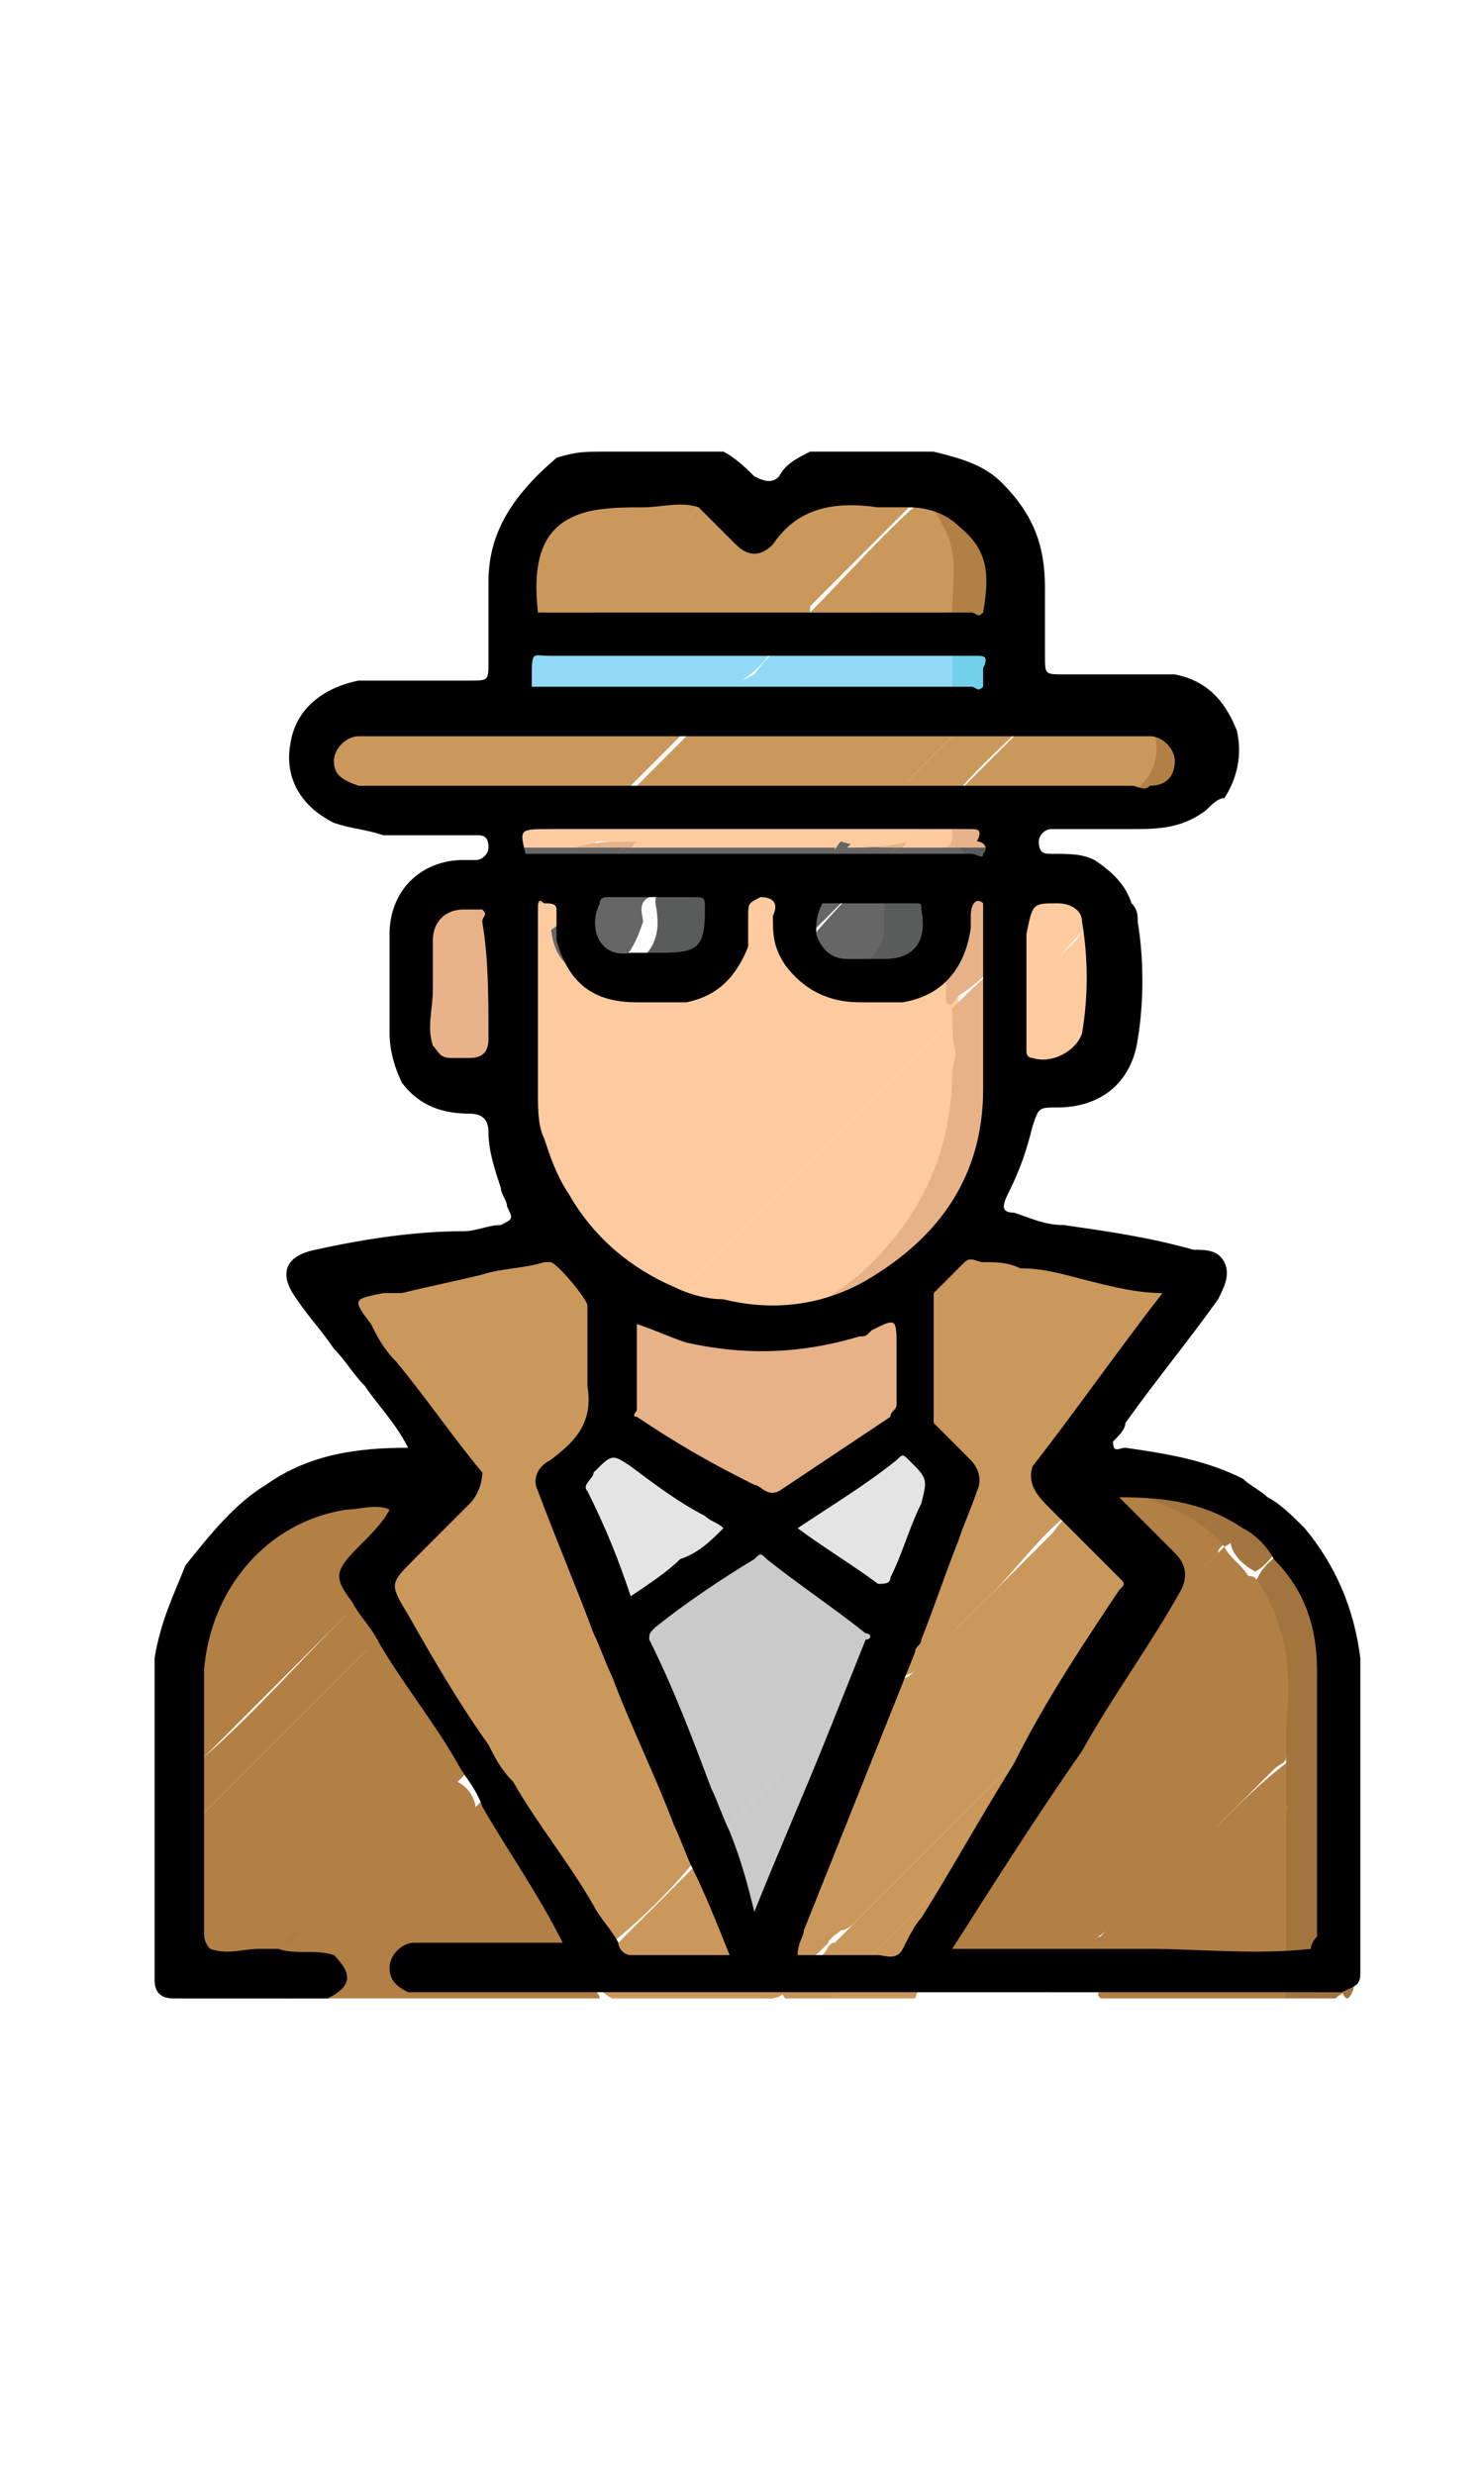 <?xml version="1.0" encoding="utf-8"?>
<!-- Generator: Adobe Illustrator 24.0.2, SVG Export Plug-In . SVG Version: 6.00 Build 0)  -->
<svg version="1.1" id="Capa_1" xmlns="http://www.w3.org/2000/svg" xmlns:xlink="http://www.w3.org/1999/xlink" x="0px" y="0px"
	 viewBox="0 0 24 40" style="enable-background:new 0 0 24 40;" xml:space="preserve">
<style type="text/css">
	.st0{fill:#CB985C;}
	.st1{fill:#C59459;}
	.st2{fill:#B38045;}
	.st3{fill:#C18E52;}
	.st4{fill:#B28045;}
	.st5{fill:#FDCB9F;}
	.st6{fill:#E8B289;}
	.st7{fill:#E8B28A;}
	.st8{fill:#E7B289;}
	.st9{fill:#666666;}
	.st10{fill:#696867;}
	.st11{fill:#A3753F;}
	.st12{fill:#A2753F;}
	.st13{fill:#B27F45;}
	.st14{fill:#AD7B43;}
	.st15{fill:#9F733F;}
	.st16{fill:#90DAF5;}
	.st17{fill:#5A5B5B;}
	.st18{fill:#F5C59C;}
	.st19{fill:#FCCA9F;}
	.st20{fill:#5F5F5F;}
	.st21{fill:#91D8F2;}
	.st22{fill:#E4E4E4;}
	.st23{fill:#CACACA;}
	.st24{fill:#91DAF5;}
	.st25{fill:#72D0EB;}
</style>
<title>Privacy Active</title>
<desc>Created with Sketch.</desc>
<title>Privacy</title>
<desc>Created with Sketch.</desc>
<g>
	<g>
		<path class="st0" d="M13.1,7.5c0.2,0,0.5,0,0.7,0c0.1,0.1,0.2,0,0.2,0c0.4,0,0.7,0.2,0.9,0.5c0,0.1-0.1,0.1-0.2,0.2
			c-0.5,0.5-1,1-1.6,1.6C13.1,9.9,13.1,10,13,10c-1.1,0-2.2,0-3.3,0C9.6,10,9.6,10,9.6,9.9c0,0,0-0.1,0.1-0.1
			c0.5-0.5,1.1-1.1,1.6-1.6c0.2-0.1,0.3-0.3,0.4-0.4c0,0,0.1,0,0.1,0c0.4,0.4,0.4,0.4,0.9,0C12.8,7.7,12.9,7.5,13.1,7.5z"/>
		<path class="st0" d="M8.1,10c0-0.4-0.1-0.8,0.1-1.2c0.2-0.6,0.5-1,1.1-1.2c0.1,0,0.1,0,0.2-0.1c0.6,0,1.2,0,1.7,0
			c0,0.1,0,0.1-0.1,0.2c-0.2,0.1-0.3,0.3-0.5,0.5C10,8.7,9.5,9.2,8.9,9.8C8.8,9.9,8.8,10,8.6,10C8.5,10,8.3,10,8.1,10
			C8.1,10,8.1,10,8.1,10z"/>
		<path class="st1" d="M10.5,8.1c0.2-0.2,0.4-0.4,0.6-0.6c0.1,0,0.2,0,0.2,0c0.1,0.1,0.3,0.1,0.3,0.3c-0.1,0.2-0.2,0.3-0.4,0.4
			c-0.2,0-0.3,0-0.5,0C10.7,8.2,10.6,8.2,10.5,8.1z"/>
		<path class="st2" d="M14.9,8.1c-0.2-0.3-0.5-0.5-0.9-0.5c0,0,0,0,0,0c0,0,0,0,0,0c0.3,0,0.6,0,1,0c0.1,0.1,0.3,0,0.4,0.1
			C15.3,7.8,15.1,7.9,14.9,8.1C15,8.1,15,8.1,14.9,8.1z"/>
		<path class="st3" d="M14.1,7.5C14.1,7.5,14.1,7.5,14.1,7.5c-0.1,0-0.2,0.1-0.2,0C13.9,7.5,14,7.5,14.1,7.5z"/>
		<path class="st0" d="M5.7,24c0.4-0.1,0.8,0,1.2,0c0.1,0,0.2,0,0.2,0c0-0.1,0-0.1-0.1-0.2c-0.4-0.5-0.7-1-1.1-1.5c0,0,0,0,0-0.1
			c0.2-0.3,0.5-0.6,0.8-0.8C7.2,21,7.6,20.6,8,20.2c0,0,0.1-0.1,0.1-0.2c0.1-0.1,0.2-0.1,0.3-0.1c0.2,0,0.4-0.1,0.6-0.1
			c0,0,0.1,0,0.1,0c0.3,0.3,0.5,0.5,0.8,0.8c0,0,0,0.1,0.1,0.1c0,0.3,0,0.7,0,1.1c0,0,0,0.1,0,0.1c0,0.1-0.1,0.1-0.2,0.2
			c-1.2,1.2-2.4,2.4-3.6,3.6c-0.1,0.1-0.1,0.2-0.3,0.2c-0.1-0.2-0.1-0.4,0.1-0.5c0.3-0.3,0.7-0.7,1-1c0.1-0.1,0.2-0.2,0.3-0.3
			c0,0,0,0,0,0c0,0,0,0,0,0c-0.3,0.1-0.7,0-1,0C6,24.1,5.8,24.2,5.7,24z"/>
		<path class="st4" d="M5.7,24c0.5,0,0.9,0,1.4,0c0,0.1-0.1,0.2-0.1,0.3c-0.4,0.4-0.8,0.8-1.1,1.1c-0.1,0.1-0.2,0.3-0.1,0.4
			c0,0,0,0,0,0.1c0,0.1-0.1,0.2-0.2,0.2c-0.9,0.9-1.7,1.7-2.6,2.6c-0.2,0.2-0.3,0.3-0.2,0.6c0,0.2,0,0.4,0,0.6c0,0.6,0,1.2,0,1.7
			c0,0.1,0,0.2-0.1,0.3c-0.1-0.2,0-0.3,0-0.5c0-0.5,0-1,0-1.6c-0.1-0.3-0.1-0.6,0-0.9c0-0.1,0-0.2,0-0.3c0-0.7,0-1.3,0.1-2
			C2.8,25.4,4.2,24.1,5.7,24z"/>
		<path class="st5" d="M8.4,19c-0.1-0.5-0.3-0.9-0.3-1.4c0-0.1-0.1-0.1-0.2-0.1c-0.2,0-0.4,0-0.6,0c-0.1,0-0.2,0-0.3,0
			c0.2-0.1,0.4-0.1,0.6-0.1c0.4,0,0.4,0,0.4-0.4c0-0.3,0-0.7,0-1c0,0,0-0.1,0-0.1c0.3-0.4,0.6-0.7,0.9-1c0,0,0.1-0.1,0.2,0
			c0.1,0.8,0.5,0.9,1.2,0.9c0.2,0,0.4,0,0.6,0c0.4-0.1,0.6-0.3,0.6-0.7c0-0.2,0-0.3,0.1-0.5c0-0.1,0.1-0.1,0.2-0.1
			c0.3,0,0.6,0,0.9,0c0.1,0,0.1,0,0.2,0.1c0,0.1,0,0.1-0.1,0.2c-0.1,0.1-0.1,0.1-0.2,0.2c-1.3,1.3-2.5,2.5-3.8,3.8
			C8.7,18.8,8.5,18.9,8.4,19C8.4,19,8.4,19,8.4,19z"/>
		<path class="st0" d="M6.6,12.9c-0.3,0-0.6,0-0.9,0c-0.5,0-0.9-0.3-0.9-0.7c-0.1-0.5,0.2-0.9,0.8-1c0.6,0,1.1,0,1.7,0
			c0.1,0,0.1,0,0.1,0.1c0,0.1-0.1,0.1-0.2,0.2c-0.4,0.4-0.8,0.8-1.3,1.3c0.3,0,0.6,0,0.9,0c0.3,0,0.7,0,1,0c0.1,0,0.2,0,0.3,0.1
			c0,0,0,0,0,0C7.6,12.9,7.1,12.9,6.6,12.9z"/>
		<path class="st6" d="M6.5,16.5c0-0.5,0-1.1,0-1.6c0.1-0.5,0.4-0.8,0.9-0.8c0.1,0,0.3,0,0.4,0c0.2,0.3,0.5,0.3,0.9,0.3
			c0.2,0,0.4,0,0.5,0.1c0,0,0,0.1,0,0.1c-0.2,0.1-0.4,0-0.6,0.1c-0.2,0-0.4,0-0.3,0.2c0,0,0,0,0,0.1c-0.4,0.5-0.9,0.9-1.4,1.4
			C6.7,16.4,6.6,16.5,6.5,16.5z"/>
		<path class="st0" d="M6,22.3c-0.1-0.2-0.3-0.3-0.4-0.5c0-0.1,0.1-0.1,0.1-0.2c0.4-0.4,0.7-0.7,1.1-1.1c0.1-0.1,0.2-0.1,0.2-0.2
			c0,0,0.1,0,0.1-0.1C7.4,20.1,7.7,20,8,20.1c0.1,0,0,0.1,0,0.1c-0.2,0.2-0.4,0.4-0.6,0.6C6.9,21.3,6.4,21.8,6,22.3z"/>
		<path class="st0" d="M7,20.3c-0.5,0.5-0.9,1-1.5,1.5c0,0,0,0,0,0c-0.1-0.2-0.3-0.4-0.4-0.6C5,20.9,5,20.7,5.3,20.6
			C5.9,20.5,6.5,20.4,7,20.3z"/>
		<path class="st5" d="M8.1,13.7c0-0.1,0-0.3,0-0.4c0.1-0.2,0.2-0.4,0.5-0.4c0.5,0,1,0,1.5,0c0.1,0,0.1,0.1,0,0.2
			c-0.3,0.3-0.5,0.6-0.8,0.8c-0.3,0-0.6,0-0.9,0C8.2,13.8,8.2,13.7,8.1,13.7z"/>
		<path class="st7" d="M6.7,17.2C6.7,17.2,6.7,17.2,6.7,17.2c0-0.1,0-0.2,0.1-0.2c0.4-0.4,0.7-0.7,1.1-1.1c0,0,0.1-0.1,0.2-0.1
			c0,0.4,0,0.9,0,1.3c0,0.2,0,0.2-0.2,0.2c-0.3,0-0.5,0-0.8,0C6.9,17.4,6.9,17.3,6.7,17.2z"/>
		<path class="st8" d="M8.1,13.7c0.4,0,0.8,0,1.2,0c0.3-0.1,0.6-0.1,0.9-0.1c1.1,0,2.3,0,3.4,0c0.3,0,0.6,0,0.9,0c0.2,0,0.3,0,0.5,0
			c0.2,0,0.3-0.1,0.2-0.3c0-0.1,0-0.3,0-0.4c0,0,0-0.1,0-0.1c0.2-0.1,0.4-0.1,0.6,0c0.2,0.1,0.4,0.3,0.5,0.5c0,0.2,0.1,0.3-0.1,0.5
			c-0.3,0.1-0.6,0-0.9,0c-0.3,0-0.7,0-1,0c-0.3,0-0.6,0-0.9,0c-1.1,0-2.3,0-3.4,0c-0.3,0-0.6,0-0.9,0c-0.3,0-0.6,0-0.8,0
			C8.3,13.8,8.2,13.8,8.1,13.7C8.1,13.7,8.1,13.7,8.1,13.7z"/>
		<path class="st9" d="M8.1,13.7c0.4,0,0.7,0,1.1,0c-0.1,0.3-0.4,0.5-0.7,0.7c-0.1,0-0.2,0-0.3,0c-0.3,0-0.4-0.1-0.5-0.4
			C7.8,13.9,7.9,13.7,8.1,13.7z"/>
		<path class="st10" d="M8.5,12.9c-0.1,0.1-0.2,0.3-0.4,0.4c0-0.1,0-0.3,0-0.4c0,0,0,0,0,0C8.2,12.8,8.4,12.8,8.5,12.9z"/>
		<path class="st6" d="M16.4,17.4c-0.1,0.9-0.3,1.7-0.8,2.4c0,0,0,0.1,0,0.1c-0.1,0.3-0.3,0.4-0.5,0.6c-0.2,0.2-0.3,0.4-0.3,0.7
			c0,0,0,0.1,0,0.1c0,0,0,0.1-0.1,0.1c-0.8,0.9-1.7,1.7-2.5,2.5c-0.2,0.2-0.4,0.4-0.6,0.5c0,0,0,0-0.1,0c-0.4-0.2-0.8-0.5-1.2-0.8
			c-0.2-0.1-0.4-0.3-0.7-0.4c0-0.1,0-0.2,0-0.3c0,0,0,0,0-0.1c0.1-0.2,0.3-0.3,0.4-0.5c0.3-0.3,0.7-0.7,1-1c0.1,0,0.1,0,0.2,0
			c0.7,0.1,1.3-0.1,1.9-0.4c1.4-0.8,2.1-2.1,2.1-3.7c0,0,0,0,0-0.1c0.3-0.4,0.7-0.7,1-1c0,0,0,0,0.1,0c0,0,0,0,0,0.1
			c0,0.3,0,0.6,0,1C16.5,17.3,16.4,17.4,16.4,17.4z"/>
		<path class="st5" d="M17.9,14.6C18,14.6,18,14.6,17.9,14.6c0.1,0.7,0.1,1.4,0.1,2.1c0,0.4-0.4,0.7-0.8,0.7c-0.3,0-0.6,0-0.8,0
			c0-0.4,0-0.8,0-1.2c0,0,0,0,0,0c0.3-0.4,0.7-0.7,1-1C17.6,14.9,17.8,14.8,17.9,14.6z"/>
		<path class="st0" d="M16.1,20C16.1,20,16.1,20,16.1,20c-0.4,0.4-0.7,0.8-1.1,1.1c-0.1,0.1-0.1,0.2-0.2,0.2c0,0,0,0,0,0
			c-0.1-0.4,0-0.7,0.4-0.9c0.2-0.1,0.3-0.3,0.4-0.5C15.7,19.9,15.9,20,16.1,20z"/>
		<path class="st0" d="M16.8,20.1C16.8,20.1,16.8,20.1,16.8,20.1c0.8,0.1,1.5,0.3,2.2,0.4c0.2,0,0.4,0,0.5,0.3c0,0.1,0,0.1,0,0.2
			c-1.4,1.4-2.7,2.7-4.1,4.1c-0.1,0.1-0.1,0.2-0.3,0.2c0-0.2,0.1-0.3,0.1-0.5c0.1-0.2,0.1-0.4,0.2-0.5c0.1-0.2,0-0.4-0.1-0.6
			c-0.2-0.2-0.4-0.3-0.5-0.6c0,0,0,0,0-0.1c0-0.3,0-0.5,0-0.8c0,0,0-0.1,0-0.1c0,0,0-0.1,0-0.1C15.4,21.5,16.1,20.8,16.8,20.1z"/>
		<path class="st4" d="M17.9,24c0.2,0,0.4,0,0.6,0c0,0,0,0,0,0.1c-0.1,0.1-0.2,0-0.3,0c0.6,0.1,1,0.4,1.5,0.7c0,0,0.1,0.1,0.1,0.1
			c0,0.1-0.1,0.1-0.1,0.2c-0.3,0.3-0.6,0.6-0.9,0.9c-0.1,0.1-0.1,0.1-0.2,0.1c-0.1-0.2,0.1-0.3,0.1-0.4c0-0.2-0.1-0.2-0.2-0.3
			c-0.3-0.4-0.7-0.7-1.1-1.1c0,0-0.1-0.1-0.1-0.1c0-0.1-0.1-0.1-0.1-0.2c0-0.1,0.1,0,0.2-0.1C17.6,24,17.7,24.1,17.9,24z"/>
		<path class="st0" d="M17.9,24c-0.1,0.1-0.3,0-0.4,0c-0.1,0-0.1,0-0.2,0c0,0.1,0.1,0.1,0.1,0.2c0,0,0,0.1,0.1,0.1
			c-0.6,0.4-1,1-1.5,1.5c-0.4,0.4-0.8,0.8-1.2,1.2c-0.1,0.1-0.3,0.1-0.4,0c0-0.1,0-0.2,0.1-0.3c0.1,0,0.2-0.1,0.2-0.2
			c0.8-0.8,1.5-1.5,2.3-2.3c0.1-0.1,0.2-0.3,0.4-0.4c0,0,0,0.1,0.1,0.1C17.5,24,17.7,24,17.9,24z"/>
		<path class="st11" d="M19.8,25c-0.4-0.5-1-0.7-1.6-0.9c0.1-0.1,0.1,0,0.2,0c0.1,0,0.1,0,0.2,0c0.1,0,0.2,0,0.3,0
			c0.5,0,0.9,0.2,1.4,0.5c0,0,0,0,0,0C20.2,24.7,20,24.9,19.8,25C19.8,25,19.8,25,19.8,25z"/>
		<path class="st4" d="M18.1,11.2c0.3,0,0.5,0,0.8,0c0.5,0.1,0.7,0.3,0.8,0.8c0,0.1,0,0.2-0.1,0.3c0,0-0.1-0.1-0.1,0
			c-0.2,0.2-0.3,0.3-0.5,0.5c-0.1,0.1,0,0.1,0,0.1c-0.1,0.1-0.2,0-0.3,0.1c-0.2,0.1-0.4,0.1-0.7,0c-0.1-0.1,0-0.2,0.1-0.2
			c0.2-0.2,0.4-0.4,0.4-0.7c0-0.3-0.1-0.5-0.4-0.6C18.2,11.3,18.1,11.3,18.1,11.2z"/>
		<path class="st12" d="M21.2,32.3c-0.1,0-0.3,0-0.4,0c-0.1-0.1-0.1-0.2-0.1-0.2c0-0.9,0-1.8,0-2.7c0,0,0-0.1,0-0.1
			c0.2-0.3,0.5-0.5,0.8-0.8c0.1-0.1,0.2-0.3,0.2-0.4c0-0.2,0-0.4,0-0.6c0-0.1,0-0.3,0.1-0.4c0.1,0.1,0,0.2,0,0.4
			c0.1,0.3,0.1,0.6,0,0.9c0,1.1,0,2.3,0,3.4c0.1,0.1,0.1,0.1,0.1,0.2c0,0.1,0,0.2-0.1,0.3c-0.1,0-0.1-0.2-0.1-0.2
			C21.5,32,21.4,32.2,21.2,32.3z"/>
		<path class="st12" d="M21.8,27c0,0.2,0,0.3,0,0.5c-0.2,0.3-0.5,0.6-0.8,0.9c0,0-0.1,0.1-0.2,0c-0.1-0.2,0-0.5,0-0.7
			c0-0.7-0.2-1.4-0.5-2c0,0,0,0,0-0.1c0.1-0.3,0.3-0.4,0.5-0.6c0,0,0,0,0,0c0.5,0.5,0.8,1,0.9,1.7C21.8,26.7,21.8,26.8,21.8,27z"/>
		<path class="st13" d="M20.3,25.5c0.5,0.7,0.6,1.5,0.5,2.4c0,0.2,0,0.3,0,0.5c0,0,0,0,0,0c0,0,0,0,0,0c0,0.1-0.1,0.1-0.2,0.2
			c-0.8,0.8-1.6,1.6-2.4,2.4c-0.1,0.1-0.2,0.2-0.3,0.2c-0.1,0.1-0.2,0.1-0.2,0.2c0,0,0,0.1-0.1,0.1c-0.2,0.2-0.5,0.5-0.7,0.7
			c-0.7,0-1.5,0-2.2,0c-0.1-0.1,0-0.2,0.1-0.3c0.6-1,1.2-2,1.9-3c0.1-0.2,0.2-0.4,0.4-0.5c0.1,0,0.2-0.1,0.2-0.2
			c0.9-0.9,1.8-1.8,2.7-2.7C20.1,25.6,20.1,25.4,20.3,25.5z"/>
		<path class="st0" d="M14.4,27.1c0.2,0.1,0.3,0,0.4-0.1c0.2-0.3,0.5-0.5,0.7-0.7c0.3-0.3,0.5-0.5,0.8-0.8c0.2-0.2,0.5-0.5,0.7-0.7
			c0.1-0.1,0.2-0.3,0.4-0.4c0.1,0,0.1-0.1,0.2-0.1c0.4,0.4,0.7,0.7,1.1,1.1c0.1,0.1,0.2,0.2,0.2,0.4c-0.1,0-0.2,0.1-0.3,0.2
			c-0.1,0.2-0.2,0.2-0.3,0.3c-0.5,0.5-1,1-1.6,1.6c-1.2,1.2-2.3,2.3-3.5,3.5c-0.3,0.3-0.5,0.6-0.7,0.9c-0.9,0-1.7,0-2.6,0
			c-0.2-0.1-0.2-0.2-0.3-0.4c0-0.1,0.1-0.1,0.1-0.2c0.5-0.5,1.1-1.1,1.6-1.6c0,0,0.1-0.1,0.1-0.1c0,0,0,0,0.1,0
			c0.3,0.6,0.5,1.2,0.7,1.8c0,0.1,0.1,0.2,0.1,0.3c0.1-0.1,0.1-0.1,0.1-0.2c0.6-1.5,1.2-3,1.8-4.5C14.2,27.2,14.2,27.1,14.4,27.1
			C14.3,27,14.3,27,14.4,27.1z"/>
		<path class="st13" d="M2.7,32.1c0-0.7,0-1.4,0-2.1c0.1-0.1,0.1-0.2,0.2-0.3c1-1,2-2,3-3c0.1-0.1,0.1-0.2,0.3-0.2c0,0,0,0,0.1,0
			c0.2,0.2,0.3,0.5,0.5,0.8c0.3,0.4,0.5,0.8,0.8,1.2c0,0,0,0.1,0,0.1c-0.8,0.8-1.6,1.6-2.4,2.4C5,31.1,5,31.2,4.9,31.3
			c-0.1,0.1-0.2,0.1-0.2,0.2c0,0,0,0.1-0.1,0.1c-0.2,0.2-0.5,0.5-0.7,0.7c-0.3,0-0.6,0-0.9,0C2.8,32.3,2.7,32.2,2.7,32.1z"/>
		<path class="st4" d="M8.2,32.3c-1.2,0-2.4,0-3.6,0c0-0.1,0-0.1,0.1-0.2C5,32,5.2,31.7,5.4,31.5c0.8-0.8,1.6-1.6,2.4-2.4
			c0,0,0,0,0.1,0c0.4,0.5,0.6,1,1,1.5c0.1,0.2,0.3,0.4,0.3,0.6c0,0,0,0,0,0.1C8.9,31.7,8.5,31.9,8.2,32.3z"/>
		<path class="st13" d="M20.8,29.3c0,1,0,2,0,3c-1,0-2,0-3,0c-0.1-0.1,0-0.1,0.1-0.2c0.2-0.2,0.3-0.3,0.5-0.5
			c0.7-0.7,1.4-1.4,2.1-2.1C20.6,29.4,20.7,29.3,20.8,29.3z"/>
		<path class="st0" d="M12.4,32.3c0-0.3,0.2-0.5,0.4-0.7c1.8-1.8,3.6-3.6,5.4-5.4c0.1-0.1,0.2-0.2,0.3-0.3c0-0.1,0.2-0.1,0.3-0.1
			c0,0.1-0.2,0.2-0.2,0.4c0,0.1-0.1,0.2-0.2,0.3c-0.1,0.1-0.3,0.2-0.4,0.4c-1.4,1.4-2.8,2.8-4.1,4.1c-0.1,0.1-0.2,0.2-0.3,0.2
			c-0.1,0.1-0.2,0.1-0.2,0.2c0,0-0.1,0.1-0.1,0.1c-0.2,0.2-0.5,0.4-0.6,0.7C12.6,32.3,12.5,32.3,12.4,32.3z"/>
		<path class="st0" d="M16.7,29.1c-0.5,0.8-1,1.6-1.4,2.3c-0.2,0.3-0.4,0.6-0.5,0.9c-0.5,0-0.9,0-1.4,0c0-0.1,0.1-0.2,0.2-0.3
			c0.2-0.1,0.3-0.3,0.5-0.4c0.8-0.8,1.6-1.6,2.4-2.4C16.5,29.1,16.6,29,16.7,29.1C16.7,29,16.7,29,16.7,29.1
			C16.7,29,16.7,29,16.7,29.1z"/>
		<path class="st4" d="M8.2,32.3c0,0,0-0.1,0-0.1c0.3-0.3,0.6-0.6,0.9-0.9c0.2,0.1,0.3,0.3,0.4,0.6c0,0.2-0.3,0.3-0.4,0.4
			C8.8,32.3,8.5,32.3,8.2,32.3z"/>
		<path class="st14" d="M18.4,31.6c-0.2,0.2-0.3,0.4-0.5,0.5c-0.1,0-0.1,0.1-0.1,0.1c-0.3,0-0.5,0-0.8,0c0,0,0-0.1,0-0.1
			c0.2-0.2,0.4-0.4,0.7-0.6c0.2,0,0.4,0,0.5,0C18.3,31.6,18.4,31.5,18.4,31.6z"/>
		<path class="st14" d="M5.4,31.6c-0.2,0.3-0.5,0.5-0.7,0.7c-0.3,0-0.5,0-0.8,0C3.9,32.2,4,32.1,4,32c0.2-0.2,0.4-0.3,0.5-0.5
			C4.8,31.6,5.1,31.5,5.4,31.6z"/>
		<path class="st1" d="M14.1,31.6c-0.2,0.3-0.5,0.4-0.7,0.7c-0.2,0-0.5,0-0.7,0c-0.1-0.1,0-0.2,0.1-0.2c0.2-0.2,0.4-0.3,0.5-0.5
			C13.5,31.6,13.8,31.6,14.1,31.6z"/>
		<path class="st15" d="M21.8,32.1c0,0.1-0.1,0.1-0.2,0.2c-0.1,0-0.3,0-0.4,0c0.2-0.2,0.3-0.4,0.5-0.6C21.8,31.9,21.8,32,21.8,32.1z
			"/>
		<path class="st4" d="M9.1,32.3c0.1-0.2,0.3-0.2,0.4-0.4c0,0,0,0,0,0c0,0.2,0.2,0.3,0.2,0.4C9.5,32.3,9.3,32.3,9.1,32.3z"/>
		<path class="st16" d="M16.4,11c0,0.1,0,0.2,0,0.2c-0.1,0.1-0.2,0.1-0.3,0.1c-1.1,0-2.3,0-3.4,0c-0.3,0-0.6,0-0.9,0
			c-1.1,0-2.3,0-3.4,0c-0.1,0-0.2,0-0.2-0.1c0,0,0,0,0,0c0.1-0.1,0.2-0.1,0.3-0.1c1,0,2,0,3.1,0c0.2,0,0.4-0.1,0.6-0.2
			c0.2-0.3,0.5-0.5,0.8-0.8c-1.1,0-2.2,0-3.3,0c-0.3,0-0.6,0-0.9,0c-0.2,0-0.3,0-0.5-0.1c0,0,0,0,0,0c0.2,0,0.4,0,0.6,0
			c0.3-0.1,0.6-0.1,0.9,0c1.1,0,2.3,0,3.4,0c0.3-0.1,0.6,0,0.9-0.1c0.4,0,0.9,0,1.3,0c0,0,0.1,0,0.1,0c0,0,0,0.1,0,0.1
			c-0.2,0.1-0.5,0.1-0.8,0c-0.5-0.1-0.9,0.1-1.2,0.5c-0.1,0.2-0.3,0.3-0.5,0.5c0.9,0,1.7,0,2.5,0c0.2,0,0.4,0,0.6,0
			c0.2,0,0.2-0.1,0.2-0.2c0-0.3,0-0.6,0-0.9c0,0,0,0,0.1,0C16.4,10.3,16.4,10.6,16.4,11C16.4,10.9,16.4,10.9,16.4,11z"/>
		<path class="st0" d="M9.6,9.9c-0.3,0-0.6,0-0.9,0c0.6-0.6,1.2-1.2,1.8-1.8c0.2,0,0.4,0,0.6,0c0.1,0,0.2,0,0.2,0.1
			C10.7,8.8,10.2,9.4,9.6,9.9z"/>
		<path class="st0" d="M14,9.9c-0.3,0-0.6,0-0.9,0c0.6-0.6,1.2-1.3,1.9-1.9c0,0,0,0,0,0c0.2,0.1,0.3,0.3,0.3,0.5c0,0,0,0,0,0.1
			C14.9,9.1,14.5,9.6,14,9.9z"/>
		<path class="st4" d="M15.3,8.6C15.3,8.6,15.3,8.6,15.3,8.6c0.2-0.3,0.4-0.5,0.6-0.7c0,0,0.1,0,0.1,0.1c0.4,0.4,0.5,0.9,0.4,1.5
			c0,0.2,0,0.3,0,0.5c0,0,0,0,0,0c-0.3,0.1-0.6,0.1-1,0l0,0c0,0-0.1-0.1-0.1-0.1C15.3,9.4,15.3,9,15.3,8.6z"/>
		<path class="st4" d="M15.9,8c-0.1,0.3-0.4,0.4-0.6,0.6c-0.1-0.2-0.2-0.4-0.3-0.5c0.1-0.2,0.2-0.3,0.4-0.4
			C15.6,7.7,15.7,7.8,15.9,8z"/>
		<path class="st5" d="M8.7,19.6C8.7,19.5,8.7,19.5,8.7,19.6c0.3-0.4,0.6-0.6,0.9-0.9c1-1,2.1-2.1,3.1-3.1c0.1-0.1,0.2-0.2,0.3-0.2
			c0.3,0.3,0.6,0.4,1,0.4c0.2,0,0.4,0,0.6,0c0.3-0.1,0.4-0.2,0.6-0.5c0-0.1,0-0.2,0.2-0.2c0.1,0.2,0.1,0.3,0.1,0.5
			c0,0.2,0,0.5,0,0.7c0,0,0,0.1,0,0.1c0,0.1-0.1,0.2-0.2,0.2c-1.5,1.5-3,3-4.4,4.4c-0.1,0.1-0.1,0.2-0.3,0.2
			c-0.3-0.1-0.6-0.2-0.8-0.5c-0.3-0.2-0.6-0.5-0.8-0.8C8.8,19.8,8.7,19.7,8.7,19.6z"/>
		<path class="st0" d="M6.2,26.5C6.1,26.5,6.1,26.5,6.2,26.5c-0.2-0.2-0.3-0.3-0.4-0.6c0,0,0,0,0,0c0.1-0.1,0.1-0.1,0.2-0.2
			c1.2-1.2,2.4-2.4,3.6-3.6C9.6,22.1,9.7,22,9.7,22c0.1,0.3,0.1,0.6,0,0.9l0,0c0,0.1-0.1,0.2-0.2,0.2C8.4,24.3,7.3,25.4,6.2,26.5
			C6.2,26.5,6.2,26.5,6.2,26.5z"/>
		<path class="st6" d="M9.8,22.9c0-0.3,0-0.6,0-0.9c0,0,0-0.1,0-0.1c0.2-0.2,0.4-0.4,0.6-0.6c0.1-0.1,0.1-0.1,0.2-0.1
			c0.2,0,0.4,0.1,0.6,0.2c0,0.1-0.1,0.2-0.2,0.2C10.6,22.1,10.1,22.4,9.8,22.9z"/>
		<path class="st6" d="M10.5,21.2c-0.2,0.2-0.4,0.4-0.6,0.5c-0.1,0.1-0.1,0.1-0.2,0.1c0-0.4,0-0.8,0-1.2
			C10,20.9,10.2,21.1,10.5,21.2C10.5,21.2,10.5,21.2,10.5,21.2C10.5,21.2,10.5,21.2,10.5,21.2z"/>
		<path class="st4" d="M5.8,25.9c0.1,0.2,0.3,0.4,0.3,0.6C6,26.6,6,26.6,5.9,26.7c-1,1-2,2-3,3c-0.1,0.1-0.1,0.1-0.2,0.2
			c-0.1-0.6,0.1-1.1,0.6-1.5c0.8-0.7,1.5-1.5,2.3-2.3C5.6,26.1,5.7,26,5.8,25.9z"/>
		<path class="st9" d="M10.1,13.7c1.1,0,2.3,0,3.4,0c0,0.2-0.1,0.3-0.3,0.4c-0.2,0.2-0.4,0.5-0.4,0.8c0,0.1,0,0.2-0.1,0.2
			c-0.1-0.2-0.1-0.3,0-0.5c0-0.1,0-0.1-0.1-0.1c-0.4,0-0.7,0-1.1,0c0,0.2,0,0.4-0.1,0.5c-0.1-0.1-0.1-0.2-0.1-0.3
			c0-0.1-0.1-0.2-0.2-0.2c0,0,0,0-0.1,0c-0.2,0-0.4-0.1-0.5,0c-0.2,0.1-0.1,0.3-0.1,0.4c-0.1,0.3-0.2,0.5-0.4,0.7
			c0.2,0,0.5-0.1,0.7,0.1c-0.4,0.1-0.9,0.1-1.3,0c-0.4-0.1-0.5-0.5-0.5-0.9c-0.1-0.1-0.1-0.2,0-0.3c0,0,0,0,0,0
			c0.1,0,0.1,0.1,0.1,0.2C9.5,14.3,9.8,14,10.1,13.7z"/>
		<path class="st5" d="M11.6,14.5c0.4-0.1,0.7,0,1.1,0c0.1,0,0.1,0.1,0.1,0.2c0,0.2,0,0.3,0,0.5c0.1,0,0.1,0.1,0.1,0.2
			c0,0,0,0,0,0.1c-0.1,0.1-0.1,0.1-0.2,0.2c-1.3,1.3-2.5,2.5-3.8,3.8c-0.1,0.1-0.1,0.2-0.2,0.2c-0.1-0.1-0.2-0.3-0.2-0.5
			c0-0.1,0.1-0.2,0.2-0.3c1.3-1.3,2.7-2.7,4-4c0.1-0.1,0.1-0.1,0.2-0.2c0,0,0-0.1,0-0.1C12.4,14.5,12,14.5,11.6,14.5z"/>
		<path class="st7" d="M8.1,15.8c-0.5,0.4-0.9,0.9-1.4,1.4c-0.2-0.2-0.3-0.4-0.3-0.7c0.5-0.5,1-0.9,1.4-1.4C8,15,8,15,8.1,14.9
			C8.2,15.2,8.2,15.5,8.1,15.8C8.1,15.8,8.1,15.8,8.1,15.8z"/>
		<path class="st17" d="M11,15.7c-0.3,0-0.5,0-0.9,0c0.5-0.3,0.6-0.6,0.5-1.1c0-0.1,0-0.2,0.2-0.2c0.1,0,0.1,0,0.2,0
			c0.6,0,0.6,0,0.6,0.6C11.5,15.4,11.3,15.6,11,15.7z"/>
		<path class="st5" d="M8.1,15.8c0-0.3,0-0.6,0-0.9c0,0,0,0,0,0c0.1-0.1,0.2-0.3,0.3-0.3c0.2,0,0.4,0,0.7,0c0,0.1,0,0.2,0,0.3
			C8.8,15.1,8.4,15.4,8.1,15.8z"/>
		<path class="st0" d="M8.3,11.2c1.1,0,2.3,0,3.4,0c0,0.1,0,0.1-0.1,0.1c-0.5,0.5-1,1-1.5,1.5c0,0,0,0-0.1,0c-0.5,0-1.1,0-1.6,0
			c-0.1,0-0.3,0-0.4,0c-0.1-0.1-0.3,0-0.4,0c-0.3,0-0.6,0-0.9,0c0-0.1,0-0.1,0.1-0.2c0.4-0.4,0.9-0.9,1.3-1.3
			C8.2,11.3,8.2,11.3,8.3,11.2z"/>
		<path class="st0" d="M8.3,11.2c-0.4,0.5-0.9,0.9-1.3,1.4c-0.1,0.1-0.1,0.2-0.2,0.2c-0.3,0-0.6,0-0.9,0c0.5-0.6,1.1-1.1,1.6-1.6
			c0.2,0,0.5,0,0.7,0C8.2,11.2,8.2,11.2,8.3,11.2z"/>
		<path class="st9" d="M10.1,13.7c-0.3,0.3-0.6,0.6-1,0.9c0,0,0-0.1-0.1-0.2c-0.2,0-0.4,0-0.6,0C8.8,14.2,9,14,9.2,13.7
			C9.5,13.7,9.8,13.7,10.1,13.7z"/>
		<path class="st18" d="M8.4,14.5c-0.1,0.1-0.2,0.2-0.3,0.3C8.1,14.5,8.1,14.5,8.4,14.5z"/>
		<path class="st5" d="M10.1,12.9C10.1,12.9,10.1,12.9,10.1,12.9c0.3-0.1,0.6-0.1,0.8-0.1c0,0,0,0,0.1,0c0.1,0.1,0,0.1,0,0.1
			c-0.2,0.2-0.5,0.5-0.7,0.7c-0.3,0-0.6,0-0.9,0C9.6,13.4,9.8,13.1,10.1,12.9z"/>
		<path class="st0" d="M18.1,11.2c0.1,0.1,0.3,0.1,0.4,0.3c0.3,0.4,0.3,1-0.2,1.3c-0.1,0-0.1,0.1-0.2,0.1c-0.1,0.1-0.2,0.1-0.3,0.1
			c-0.5,0-0.9,0-1.4,0c-0.1,0-0.3,0-0.4-0.1c-0.2,0-0.4,0-0.6,0c0,0,0,0,0,0c0.5-0.5,1-1,1.5-1.5c0,0,0.1,0,0.1-0.1
			C17.4,11.2,17.7,11.2,18.1,11.2z"/>
		<path class="st5" d="M10.2,13.7c0.3-0.3,0.5-0.5,0.8-0.8c0.1-0.1,0.1-0.1,0.2-0.1c1,0,2.1,0,3.1,0c0.1,0,0.1,0.1,0.1,0.2
			c-0.2,0.2-0.4,0.5-0.7,0.7C12.5,13.7,11.4,13.7,10.2,13.7z"/>
		<path class="st9" d="M13,15.3C13,15.3,13,15.3,13,15.3C13,15.3,12.9,15.3,13,15.3c0.5-0.6,1-1.1,1.5-1.6c0.3,0,0.7,0,1,0
			c0.2,0,0.3,0.2,0.3,0.3c0,0.2-0.1,0.3-0.3,0.4c-0.1,0-0.1,0-0.2,0c-0.2,0-0.4,0-0.6,0c-0.2,0-0.3,0.1-0.3,0.3
			c0,0.3-0.1,0.5-0.2,0.7c-0.1,0.1-0.1,0.1-0.2,0.2c0.2,0,0.5-0.1,0.7,0.1c-0.4,0.1-0.9,0.1-1.3,0C13.2,15.6,13.1,15.5,13,15.3z"/>
		<path class="st9" d="M14.5,13.7c-0.5,0.5-1,1-1.5,1.5c0-0.1-0.1-0.1-0.1-0.2c-0.1-0.5,0.1-0.9,0.5-1.2c0.1,0,0.1-0.1,0.2-0.2
			C13.9,13.7,14.2,13.7,14.5,13.7z"/>
		<path class="st5" d="M13.7,13.7c0.3-0.3,0.5-0.5,0.8-0.8c0,0,0,0,0.1-0.1c0.3,0,0.6-0.1,0.9,0c0,0,0,0,0,0c0,0,0,0,0,0
			c-0.2,0.3-0.5,0.6-0.8,0.8C14.3,13.7,14,13.7,13.7,13.7z"/>
		<path class="st17" d="M16.4,13.7c0.2,0,0.3,0.1,0.3,0.3c0.1,0.3,0,0.4-0.3,0.5c-0.3,0-0.6,0.1-0.9-0.1c0.3-0.3,0.3-0.5,0-0.7
			C15.8,13.7,16.1,13.7,16.4,13.7z"/>
		<path class="st19" d="M14.6,13.7c0.2-0.3,0.5-0.5,0.8-0.8c0,0.2,0,0.4,0,0.6c0,0.1,0,0.2-0.2,0.2C15,13.7,14.8,13.7,14.6,13.7z"/>
		<path class="st20" d="M16.4,12.9c0,0.1,0,0.3,0,0.4c-0.1-0.1-0.3-0.2-0.4-0.4C16.1,12.9,16.3,12.9,16.4,12.9z"/>
		<path class="st16" d="M8.6,10c0.3,0,0.6,0,0.9,0c0,0,0,0.1,0,0.1c-0.4,0.4-0.7,0.8-1.1,1.1c-0.1,0-0.2,0-0.3,0c0-0.2,0-0.5,0-0.7
			C8.2,10.3,8.4,10.1,8.6,10z"/>
		<path class="st21" d="M8.6,10c-0.1,0.2-0.3,0.3-0.5,0.5c0-0.2,0-0.3,0-0.5C8.3,10,8.4,10,8.6,10z"/>
		<path class="st0" d="M6.2,26.5c0-0.1,0.1-0.1,0.1-0.2c1.1-1.1,2.3-2.3,3.4-3.4c0,0,0.1,0,0.1-0.1c0,0.1,0,0.2,0,0.3
			c0,0.2-0.2,0.3-0.3,0.4c-0.5,0.5-0.4,0.4-0.2,1c0.2,0.5,0.4,1,0.6,1.5c0,0,0,0.1,0,0.1c0,0,0,0,0,0.1c-0.1,0.1-0.2,0.1-0.3,0.2
			c-0.6,0.6-1.2,1.3-1.9,1.9c-0.1,0.1-0.1,0.2-0.3,0.1C7,27.9,6.6,27.2,6.2,26.5z"/>
		<path class="st5" d="M15.4,17.3c0,1.3-0.5,2.4-1.5,3.3c-0.6,0.5-1.4,0.9-2.2,0.9c-0.1,0-0.2,0-0.4,0c-0.1,0-0.1-0.1,0-0.2
			c0-0.1,0.1-0.1,0.1-0.2c1.2-1.2,2.5-2.5,3.7-3.7C15.2,17.4,15.2,17.2,15.4,17.3z"/>
		<path class="st5" d="M15.4,17.3c0,0-0.1,0.1-0.1,0.1c-1.3,1.3-2.6,2.6-3.8,3.8c-0.1,0.1-0.2,0.1-0.1,0.2c0,0-0.1,0-0.1,0
			c-0.2-0.1-0.4-0.1-0.6-0.2c0,0,0,0,0,0c0.1-0.1,0.1-0.1,0.2-0.2c1.5-1.5,3-3,4.4-4.4c0.1-0.1,0.1-0.1,0.2-0.2
			C15.5,16.6,15.5,16.9,15.4,17.3C15.4,17.2,15.4,17.3,15.4,17.3z"/>
		<path class="st22" d="M9.8,26.2c-0.3-0.7-0.5-1.3-0.8-2c-0.1-0.2,0-0.3,0.1-0.4c0.2-0.2,0.4-0.4,0.6-0.6c0.1,0,0.1,0,0.2,0
			c0.6,0.4,1.2,0.8,1.7,1.2c0,0.1,0,0.1-0.1,0.2c-0.5,0.5-1,1-1.5,1.5C10,26.2,9.9,26.3,9.8,26.2z"/>
		<path class="st6" d="M14.7,22.3c0,0.3,0,0.6,0,0.9c-0.1,0-0.1-0.1-0.1-0.2c0-0.2,0-0.4,0-0.6c-0.8,0.8-1.5,1.5-2.3,2.3
			c-0.1,0.1-0.1,0.1-0.2,0.1c-0.2-0.1-0.4-0.2-0.5-0.4c0.5-0.5,1-1,1.5-1.5c0.5-0.5,1.1-1,1.6-1.6c0.1,0.2,0.1,0.5,0,0.8
			C14.7,22.2,14.7,22.2,14.7,22.3z"/>
		<path class="st6" d="M15.5,14.5c0.3,0,0.6,0,0.9,0c0.1,0.3,0,0.6,0,0.8c0,0.3,0.1,0.6-0.1,0.9c0,0,0,0,0,0c0,0,0,0,0,0
			c-0.1-0.2,0-0.5-0.1-0.7c-0.2,0.2-0.4,0.4-0.7,0.6c-0.1,0.1-0.1,0.2-0.2,0.1c0-0.3,0-0.7,0-1c0-0.1,0-0.2,0-0.2
			c-0.1-0.2-0.1-0.4,0-0.5C15.4,14.5,15.5,14.5,15.5,14.5z"/>
		<path class="st22" d="M11.6,24.4c0.2,0.1,0.3,0.3,0.5,0.3c0,0,0.1,0,0.1,0.1c0,0,0,0,0,0.1c-0.2,0.2-0.4,0.3-0.7,0.5
			c-0.4,0.3-0.8,0.6-1.3,0.9c-0.2,0.1-0.3,0.2-0.5,0c0,0,0-0.1,0-0.1c0,0,0.1,0,0.1,0C10.5,25.6,11.1,25,11.6,24.4
			C11.6,24.4,11.6,24.4,11.6,24.4z"/>
		<path class="st6" d="M15.4,16.3c0.3-0.3,0.6-0.6,1-0.9c0,0.3,0,0.6,0,0.8c0,0.1-0.1,0.2-0.2,0.3c-0.2,0.2-0.5,0.5-0.7,0.7
			C15.4,16.9,15.4,16.6,15.4,16.3C15.4,16.3,15.4,16.3,15.4,16.3z"/>
		<path class="st0" d="M14.7,22.3c-0.1-0.3,0-0.6,0-0.9c0,0,0-0.1,0-0.1c0,0,0,0,0,0C14.9,21.6,14.9,21.9,14.7,22.3
			C14.7,22.2,14.7,22.2,14.7,22.3z"/>
		<path class="st0" d="M14.7,22.2c0-0.3,0-0.6,0-0.9c0.4-0.4,0.8-0.7,1.1-1.1C16,20.1,16,20,16.2,20c0.2,0,0.4,0.1,0.6,0.1
			c0,0,0,0.1,0,0.1C16.1,20.9,15.4,21.6,14.7,22.2z"/>
		<path class="st5" d="M16.4,16.2c0-0.3,0-0.6,0-0.9c0.3-0.4,0.7-0.8,1.1-1.1c0.2,0.1,0.4,0.2,0.4,0.4c0,0,0,0.1-0.1,0.1
			C17.4,15.2,16.9,15.7,16.4,16.2z"/>
		<path class="st5" d="M17.5,14.2c-0.4,0.4-0.7,0.8-1.1,1.1c0-0.3-0.1-0.5,0-0.8c0.2-0.1,0.3-0.2,0.3-0.4
			C17,14.1,17.2,14.1,17.5,14.2C17.5,14.1,17.5,14.2,17.5,14.2z"/>
		<path class="st4" d="M19.1,12.8c-0.1,0-0.1,0-0.2,0c0.2-0.2,0.5-0.5,0.7-0.7c0,0,0,0.1,0,0.1C19.6,12.6,19.4,12.7,19.1,12.8z"/>
		<path class="st22" d="M12.3,24.9C12.3,24.9,12.3,24.9,12.3,24.9c0-0.2,0.1-0.2,0.2-0.2c0.7-0.4,1.3-0.9,2-1.3
			c0.1-0.1,0.2-0.2,0.3-0.1c0.2,0.2,0.4,0.4,0.6,0.6c0.2,0.2,0.2,0.4,0.1,0.6c-0.1,0.3-0.3,0.7-0.4,1c0,0.1,0,0.1-0.1,0.2
			c-0.3,0.2-0.5,0.5-0.8,0.7c-0.1,0-0.2,0-0.2-0.1c-0.5-0.4-1.1-0.7-1.6-1.1C12.3,25,12.3,25,12.3,24.9z"/>
		<path class="st0" d="M14.9,25.5c0,0,0.1-0.1,0.1-0.1c0.1-0.1,0.1-0.1,0.2-0.2c1.3-1.3,2.6-2.6,3.9-3.9c0.1-0.1,0.1-0.1,0.2-0.2
			c-0.3,0.5-0.6,0.9-0.9,1.3c-0.4,0.5-0.8,1-1.1,1.6c0,0.1-0.1,0.3-0.2,0.4c-0.8,0.8-1.6,1.6-2.4,2.4c-0.1,0.1-0.1,0.2-0.2,0.1
			c-0.1-0.2,0.1-0.4,0.1-0.6C14.7,26,14.8,25.7,14.9,25.5z"/>
		<path class="st6" d="M14.7,23.2c-0.1,0-0.1,0-0.2,0.1c-0.8,0.5-1.5,1-2.3,1.5c0,0-0.1,0-0.1-0.1c0.4-0.3,0.7-0.7,1.1-1
			c0.5-0.5,0.9-0.9,1.4-1.4C14.7,22.6,14.6,22.9,14.7,23.2C14.7,23.2,14.7,23.2,14.7,23.2z"/>
		<path class="st12" d="M20.8,24.9c-0.2,0.2-0.3,0.4-0.5,0.5c-0.2-0.1-0.4-0.3-0.4-0.5c0.1-0.2,0.3-0.3,0.4-0.4
			C20.5,24.6,20.6,24.8,20.8,24.9z"/>
		<path class="st13" d="M19.8,25c0.1,0.2,0.3,0.3,0.4,0.5c0,0,0,0,0,0c-0.1,0-0.2,0.1-0.2,0.2c-0.9,0.9-1.8,1.8-2.8,2.8
			c-0.1,0.1-0.1,0.2-0.2,0.1c0-0.1,0-0.2,0.1-0.2c0.4-0.6,0.8-1.3,1.2-1.9c0.1-0.1,0.1-0.2,0.2-0.3C19,25.8,19.4,25.4,19.8,25
			C19.8,25,19.8,25,19.8,25z"/>
		<path class="st23" d="M14.6,26.2c0,0.2-0.2,0.4-0.2,0.6c-0.1,0.1-0.1,0.2-0.1,0.2c0,0,0,0,0,0c-0.1,0.2-0.2,0.3-0.4,0.4
			c-0.8,0.8-1.6,1.6-2.4,2.4c-0.1,0.1-0.1,0.2-0.2,0.2c0,0,0,0,0,0c-0.2-0.2-0.2-0.4-0.3-0.6c0,0,0,0,0-0.1c0-0.1,0.1-0.1,0.2-0.2
			c0.9-0.9,1.8-1.8,2.7-2.7c0.1-0.1,0.2-0.2,0.3-0.2C14.4,26.3,14.5,26.2,14.6,26.2z"/>
		<path class="st0" d="M15.4,12.9c-0.3,0-0.6,0-0.9,0c0-0.1,0-0.1,0.1-0.2c0.4-0.4,0.9-0.9,1.3-1.3c0.1-0.1,0.1-0.1,0.2-0.1
			c0.1,0,0.2,0,0.3,0c0.2,0,0.4,0,0.6,0C16.5,11.8,15.9,12.3,15.4,12.9z"/>
		<path class="st13" d="M18.4,31.6c-0.2,0-0.4,0-0.6,0c-0.1,0-0.2,0-0.2-0.1c0,0,0,0,0,0c0.1-0.1,0.1-0.2,0.2-0.2
			c0.6-0.6,1.2-1.2,1.9-1.8c0.3-0.3,0.7-0.7,1.1-1c0.1,0.3,0.1,0.5,0,0.8c0,0,0,0.1,0,0.1c-0.4,0.4-0.9,0.9-1.3,1.3
			C19.1,30.9,18.8,31.3,18.4,31.6z"/>
		<path class="st12" d="M20.8,29.2c0-0.3,0-0.5,0-0.8c0,0,0,0,0,0c0.3-0.3,0.6-0.6,1-0.9c0.1,0.6-0.1,1.2-0.6,1.5
			C21,29,21,29.2,20.8,29.2z"/>
		<path class="st0" d="M18.3,26.5c-0.2,0.5-0.5,0.9-0.8,1.3c-0.2,0.3-0.3,0.5-0.5,0.8c-0.1,0.2-0.2,0.3-0.3,0.5
			c-0.1,0-0.1,0.1-0.2,0.1c-0.8,0.8-1.5,1.5-2.3,2.3c-0.1,0.1-0.1,0.1-0.2,0.2c-0.3,0-0.6,0.1-0.8,0c0,0,0.1-0.1,0.1-0.1
			c0.1-0.1,0.1-0.2,0.2-0.2c0.1-0.1,0.1-0.1,0.2-0.2c1.5-1.5,2.9-2.9,4.4-4.4C18.2,26.6,18.3,26.5,18.3,26.5z"/>
		<path class="st14" d="M17.9,31.2c0,0.1-0.1,0.2-0.2,0.2C17.7,31.4,17.8,31.3,17.9,31.2z"/>
		<path class="st23" d="M11.3,30c0.1-0.1,0.3-0.3,0.4-0.4c0.8-0.8,1.6-1.6,2.4-2.4c0.1-0.1,0.1-0.1,0.2-0.2
			c-0.4,0.9-0.7,1.8-1.1,2.7c-0.3,0.8-0.7,1.6-1,2.5c-0.1-0.3-0.2-0.6-0.3-0.8C11.7,31,11.5,30.5,11.3,30z"/>
		<path class="st0" d="M11.1,29.4c0.1,0.2,0.2,0.4,0.2,0.6c-0.4,0.5-0.9,1-1.4,1.4c-0.1,0.1-0.3,0.3-0.4,0.4c0,0,0,0,0,0
			c-0.1-0.2-0.2-0.4-0.3-0.6c0,0,0,0,0,0c0-0.1,0.1-0.1,0.2-0.2c0.5-0.5,1-1,1.5-1.5C10.9,29.5,10.9,29.4,11.1,29.4z"/>
		<path class="st4" d="M5.4,31.6c-0.2,0.1-0.4,0-0.7,0c-0.1,0-0.1,0-0.2-0.1c0,0,0,0,0,0c0.1-0.1,0.1-0.2,0.2-0.2
			c0.4-0.4,0.8-0.8,1.2-1.1c0.4-0.4,0.9-0.9,1.3-1.3c0.1-0.1,0.1-0.1,0.2-0.1c0.2,0.1,0.3,0.3,0.3,0.5c0,0.1,0,0.1-0.1,0.2
			C6.9,30.1,6.2,30.8,5.4,31.6C5.4,31.5,5.4,31.6,5.4,31.6z"/>
		<path class="st0" d="M7.8,29.1c-0.1-0.2-0.2-0.3-0.3-0.5c0,0,0-0.1,0-0.1c0.1,0,0.2-0.1,0.2-0.2c0.7-0.7,1.3-1.3,2-2
			c0.1-0.1,0.1-0.2,0.2-0.1c0.2,0.1,0.2,0.3,0.2,0.5c0,0.1-0.1,0.2-0.1,0.3C9.3,27.8,8.7,28.4,8,29C8,29.1,7.9,29.2,7.8,29.1
			C7.8,29.1,7.8,29.1,7.8,29.1z"/>
		<path class="st14" d="M4.8,31.2c0,0.1-0.1,0.2-0.2,0.2C4.6,31.4,4.7,31.3,4.8,31.2z"/>
		<path class="st0" d="M7.8,29.1c0.6-0.6,1.3-1.3,1.9-1.9C9.9,27.1,10,27,10,26.9c0,0,0,0,0.1,0c0.3,0.8,0.6,1.6,1,2.3
			c0,0,0,0.1,0,0.1c0,0,0,0,0,0.1c-0.5,0.5-1.1,1-1.6,1.6c-0.1,0.1-0.2,0.2-0.4,0.3C8.7,30.6,8.2,29.9,7.8,29.1z"/>
		<path class="st1" d="M13.5,31.2c0,0.1-0.1,0.2-0.2,0.2C13.3,31.4,13.4,31.3,13.5,31.2z"/>
		<path class="st0" d="M16.1,11.2c-0.5,0.5-0.9,0.9-1.4,1.4c-0.1,0.1-0.1,0.2-0.2,0.2c0,0,0,0-0.1,0c-1.1,0-2.3,0-3.4,0c0,0,0,0,0,0
			c0-0.1,0-0.1,0.1-0.1c0.5-0.4,0.9-0.9,1.4-1.4c0.1-0.1,0.1-0.1,0.2-0.2C13.8,11.2,15,11.2,16.1,11.2z"/>
		<path class="st16" d="M8.4,11.2c0.3-0.3,0.6-0.6,0.9-1c0.1-0.1,0.1-0.1,0.2-0.2c1.1,0,2.3,0,3.4,0c-0.1,0.2-0.3,0.3-0.4,0.5
			c-0.4,0.6-1,0.8-1.7,0.7C10,11.1,9.2,11.2,8.4,11.2z"/>
		<path class="st24" d="M15.4,11.2c-0.9,0-1.7,0-2.6,0c0.4-0.4,0.7-0.8,1.1-1.1c0.1-0.1,0.2,0,0.2,0c0.4,0,0.9,0,1.3,0
			c0.1,0.1,0.1,0.2,0.1,0.2C15.4,10.6,15.5,10.9,15.4,11.2z"/>
		<path class="st0" d="M12.7,11.2c-0.5,0.6-1.1,1.1-1.6,1.6c-0.3,0-0.6,0-0.9,0c0.5-0.5,0.9-0.9,1.4-1.4c0.1-0.1,0.1-0.2,0.2-0.2
			C12,11.2,12.3,11.2,12.7,11.2z"/>
		<path class="st25" d="M15.4,11.2c0-0.4,0-0.8,0-1.2c0,0,0,0,0,0c0.3,0,0.6,0,1,0c0,0.3,0,0.6,0,0.9c0,0.2-0.1,0.3-0.3,0.3
			C15.8,11.2,15.6,11.2,15.4,11.2z"/>
		<path class="st0" d="M15.3,8.6c0.2,0.4,0.1,0.9,0.1,1.3c-0.5,0-0.9,0-1.4,0C14.4,9.5,14.8,9.1,15.3,8.6z"/>
		<path class="st17" d="M15.3,14.5c0,0.2,0,0.4,0,0.5c-0.1,0.4-0.3,0.6-0.6,0.7c-0.3,0-0.5,0-0.9,0c0.3-0.2,0.5-0.4,0.5-0.7
			c0-0.1,0-0.2,0-0.3c0-0.2,0.1-0.3,0.3-0.3C14.9,14.5,15.1,14.4,15.3,14.5z"/>
		<path class="st23" d="M10.1,26.9C10.1,26.9,10.1,26.9,10.1,26.9c-0.1-0.2-0.2-0.4-0.2-0.5c0,0,0,0,0-0.1c0.2,0.1,0.4,0,0.5-0.1
			c0.4-0.3,0.8-0.6,1.2-0.9c0.1,0,0,0.1,0,0.1c-0.1,0.1-0.2,0.2-0.3,0.3c-0.3,0.3-0.7,0.7-1,1C10.3,26.8,10.2,26.9,10.1,26.9z"/>
		<path class="st23" d="M10.1,26.9c0.5-0.5,1-1,1.5-1.5c0,0,0,0,0-0.1c0.2-0.2,0.4-0.3,0.7-0.4c0.6,0.4,1.1,0.8,1.7,1.2
			c0.1,0.1,0.1,0.1,0.2,0.1c0,0,0,0,0,0c0,0,0,0,0,0c-0.1,0-0.2,0.1-0.2,0.2c-0.9,0.9-1.8,1.8-2.7,2.7c-0.1,0.1-0.1,0.1-0.2,0.2
			C10.7,28.5,10.4,27.7,10.1,26.9z"/>
		<path class="st22" d="M14.2,26.3C14.2,26.3,14.2,26.3,14.2,26.3c0.2-0.3,0.5-0.6,0.7-0.8c-0.1,0.3-0.2,0.5-0.3,0.7
			C14.5,26.4,14.4,26.3,14.2,26.3z"/>
	</g>
	<g>
		<polygon points="10.1,13.8 10.1,13.8 10.1,13.8 		"/>
		<path d="M8.9,15.2C8.9,15.2,8.9,15.2,8.9,15.2C8.9,15.2,8.9,15.2,8.9,15.2z"/>
		<polygon points="7,12.6 7,12.6 7,12.6 7,12.6 		"/>
		<path d="M10.4,12.6C10.4,12.6,10.4,12.6,10.4,12.6C10.4,12.6,10.4,12.6,10.4,12.6C10.4,12.6,10.4,12.6,10.4,12.6
			C10.4,12.6,10.4,12.6,10.4,12.6z"/>
		<path d="M17.5,15.1C17.5,15.1,17.5,15.1,17.5,15.1C17.5,15.1,17.5,15.2,17.5,15.1C17.5,15.1,17.5,15.1,17.5,15.1z"/>
		<path d="M12.9,11C12.9,11,12.9,11,12.9,11C12.9,11,12.9,11,12.9,11C12.9,11,12.9,11,12.9,11z"/>
		<path d="M9.8,9.8C9.8,9.8,9.8,9.8,9.8,9.8C9.8,9.8,9.8,9.8,9.8,9.8C9.8,9.8,9.8,9.8,9.8,9.8C9.8,9.8,9.8,9.8,9.8,9.8z"/>
		<path d="M22,26.8c-0.1-0.8-0.4-1.5-0.9-2.1c-0.2-0.2-0.4-0.4-0.6-0.5c-0.1-0.1-0.3-0.2-0.4-0.3c-0.6-0.3-1.2-0.4-1.9-0.5
			c-0.1,0-0.2,0.1-0.2-0.1c0.1-0.1,0.2-0.2,0.2-0.3c0.5-0.7,1-1.3,1.5-2c0.1-0.2,0.2-0.4,0.1-0.6c-0.1-0.2-0.3-0.2-0.5-0.2
			c-0.7-0.2-1.4-0.3-2.1-0.4c-0.3,0-0.5-0.1-0.8-0.2c-0.2,0-0.2-0.1-0.1-0.3c0.2-0.4,0.3-0.7,0.4-1.1c0.1-0.3,0.1-0.3,0.4-0.3
			c0.7,0,1.2-0.4,1.3-1.1c0.1-0.6,0.1-1.3,0-1.9c0-0.1,0-0.2-0.1-0.3c-0.1-0.3-0.3-0.5-0.6-0.7c-0.2-0.1-0.4-0.1-0.7-0.1
			c-0.1,0-0.2,0-0.2-0.2c0-0.1,0.1-0.2,0.2-0.2c0.1,0,0.1,0,0.2,0c0.4,0,0.8,0,1.1,0c0.4,0,0.8,0,1.2-0.3c0.1-0.1,0.2-0.2,0.3-0.2
			c0.2-0.3,0.3-0.7,0.2-1.1c-0.2-0.5-0.5-0.8-1-0.9c-0.6,0-1.2,0-1.8,0c-0.3,0-0.3,0-0.3-0.3c0,0,0-0.1,0-0.1c0-0.3,0-0.7,0-1
			c0-0.7-0.2-1.2-0.7-1.7c-0.3-0.3-0.7-0.4-1.1-0.5c-0.7,0-1.3,0-2,0c-0.2,0.1-0.4,0.2-0.5,0.4c-0.1,0.1-0.2,0.1-0.4,0
			c-0.1-0.1-0.3-0.3-0.5-0.4c-0.7,0-1.3,0-2,0c-0.2,0-0.4,0-0.7,0.1C8.3,8,7.9,8.6,7.9,9.4c0,0.4,0,0.9,0,1.3c0,0.3,0,0.3-0.3,0.3
			c-0.6,0-1.2,0-1.8,0c-0.5,0.1-1,0.4-1.1,1c-0.1,0.5,0.1,1,0.7,1.3c0.3,0.1,0.5,0.1,0.8,0.2c0.3,0,0.6,0,0.9,0c0.2,0,0.4,0,0.6,0
			c0.1,0,0.2,0,0.2,0.2c0,0.1-0.1,0.2-0.2,0.2c-0.1,0-0.1,0-0.2,0c-0.7,0-1.2,0.5-1.2,1.2c0,0.5,0,1.1,0,1.6c0,0.3,0.1,0.6,0.2,0.8
			c0.3,0.4,0.7,0.5,1.1,0.5c0.2,0,0.3,0.1,0.3,0.3c0,0.3,0.1,0.6,0.2,0.9c0,0.1,0.1,0.2,0.1,0.3c0.1,0.2,0.1,0.2-0.1,0.3
			c-0.2,0-0.4,0.1-0.6,0.1C6.8,19.9,6,20,5.1,20.2c-0.5,0.1-0.6,0.4-0.3,0.8c0.2,0.3,0.4,0.5,0.6,0.8c0.2,0.2,0.3,0.4,0.5,0.6
			c0.2,0.3,0.5,0.6,0.7,1c-0.8,0-1.6,0.1-2.3,0.6c-0.5,0.3-0.9,0.8-1.3,1.3c-0.2,0.5-0.4,0.9-0.5,1.5c0,1.7,0,3.5,0,5.2
			c0,0.2,0.1,0.3,0.3,0.3c0.8,0,1.6,0,2.5,0c0.4-0.2,0.4-0.4,0.1-0.7c-0.3-0.1-0.6,0-0.9-0.1c-0.1,0-0.2,0-0.3,0
			c-0.3,0-0.5,0.1-0.8,0c-0.1-0.1-0.1-0.2-0.1-0.3c0-1.3,0-2.5,0-3.8c0-0.1,0-0.1,0-0.2c0-0.1,0-0.2,0-0.2c0.1-1.3,1-2.4,2.3-2.6
			c0.2,0,0.5-0.1,0.7,0C6.2,24.6,6,24.8,5.8,25c-0.4,0.4-0.4,0.5-0.1,0.9c0,0,0,0,0,0c0.1,0.2,0.3,0.4,0.4,0.6
			c0.4,0.7,0.9,1.3,1.3,2c0.1,0.2,0.3,0.4,0.4,0.7c0.4,0.7,0.9,1.4,1.3,2.2c-0.4,0-0.8,0-1.1,0c-0.4,0-0.8,0-1.3,0
			c-0.2,0-0.4,0.2-0.4,0.4c0,0.2,0.1,0.3,0.3,0.4c5,0,10.1,0,15.1,0c0.2-0.1,0.3-0.1,0.3-0.3C22,30.2,22,28.5,22,26.8z M17.1,14.6
			c0.2,0,0.4,0.1,0.4,0.3c0.1,0.6,0.1,1.2,0,1.8c-0.1,0.3-0.5,0.5-0.8,0.4c-0.1,0-0.1-0.1-0.1-0.1c0-0.3,0-0.7,0-1
			c0-0.3,0-0.6,0-0.9c0,0,0,0,0,0C16.7,14.6,16.7,14.6,17.1,14.6z M9.4,8.3c0.3-0.1,0.7-0.1,1-0.1c0.3,0,0.6-0.1,0.9,0
			c0.2,0.2,0.4,0.4,0.6,0.6c0.2,0.2,0.4,0.2,0.6,0c0.4-0.6,1-0.7,1.7-0.6c0.2,0,0.3,0,0.5,0c0.3,0,0.6,0.1,0.8,0.3
			c0.5,0.4,0.5,0.8,0.4,1.4c-0.1,0.1-0.1,0-0.2,0c-2.3,0-4.6,0-6.9,0c0,0-0.1,0-0.1,0C8.6,9,8.8,8.5,9.4,8.3z M8.9,10.6
			c1.1,0,2.3,0,3.4,0c0.3,0,0.6,0,0.9,0c0.9,0,1.7,0,2.6,0c0.1,0,0.2,0,0.1,0.2c0,0.1,0,0.2,0,0.3c-0.1,0.1-0.1,0-0.2,0
			c-0.9,0-1.8,0-2.8,0c0,0,0,0,0,0c-1.4,0-2.7,0-4.1,0c-0.1,0-0.1,0-0.2,0c0,0,0-0.1,0-0.1C8.6,10.5,8.6,10.6,8.9,10.6z M7.9,16.8
			c0,0.2-0.1,0.3-0.3,0.3c-0.1,0-0.2,0-0.3,0c-0.2,0-0.2-0.1-0.3-0.2c-0.1-0.3,0-0.6,0-0.9c0-0.3,0-0.5,0-0.8c0-0.3,0.2-0.5,0.5-0.5
			c0.1,0,0.2,0,0.3,0c0.1,0.1,0,0.1,0,0.2C7.9,15.5,7.9,16.1,7.9,16.8z M6,12.7c-0.1,0-0.1,0-0.2,0c-0.3-0.1-0.4-0.2-0.4-0.4
			c0-0.2,0.2-0.4,0.4-0.4c0.3,0,0.6,0,1,0c0.3,0,0.6,0,0.9,0c1.1,0,2.3,0,3.4,0c0.3,0,0.6,0,0.9,0c1.1,0,2.3,0,3.4,0
			c0.3,0,0.6,0,0.9,0c0.8,0,1.5,0,2.3,0c0.2,0,0.4,0.2,0.4,0.4c0,0.2-0.1,0.4-0.4,0.4c-0.1,0.1-0.2,0-0.3,0
			C14.4,12.7,10.2,12.7,6,12.7z M10.3,22.9c-0.1,0,0-0.1,0-0.1c0-0.5,0-0.9,0-1.4c0.3,0.1,0.5,0.2,0.8,0.3c0.9,0.2,1.8,0.2,2.8-0.1
			c0.1,0,0.1,0,0.2-0.1c0.4-0.2,0.4-0.2,0.4,0.3c0,0.3,0,0.6,0,0.9c0,0.1-0.1,0.1-0.1,0.2c-0.6,0.4-1.2,0.8-1.8,1.2
			c-0.2,0.1-0.3-0.1-0.4-0.1C11.4,23.6,10.9,23.3,10.3,22.9z M11.7,24.7c-0.2,0.2-0.4,0.4-0.7,0.5c-0.2,0.2-0.5,0.4-0.8,0.6
			c-0.2-0.6-0.4-1.1-0.7-1.7c-0.1-0.1,0.1-0.2,0.1-0.3c0.3-0.3,0.3-0.3,0.6-0.1c0.4,0.3,0.8,0.6,1.2,0.8
			C11.5,24.6,11.6,24.6,11.7,24.7z M14.5,23.6c0.1-0.1,0.1-0.1,0.2,0c0.3,0.3,0.3,0.3,0.2,0.7c-0.2,0.4-0.3,0.8-0.5,1.2
			c0,0.1-0.1,0.1-0.2,0.1c-0.4-0.3-0.9-0.6-1.3-0.9C13.5,24.3,14,24,14.5,23.6z M14,20.7c-0.7,0.4-1.5,0.5-2.3,0.3
			c-0.3,0-0.6-0.1-0.8-0.2c-0.7-0.3-1.3-0.8-1.7-1.5C9,19,8.9,18.7,8.8,18.4c-0.1-0.2-0.1-0.5-0.1-0.7c0-0.8,0-1.7,0-2.5
			c0-0.2,0-0.3,0-0.5c0-0.1,0-0.2,0.1-0.1c0.1,0,0.2,0,0.2,0.1c0,0.2,0,0.3,0,0.5c0.2,0.7,0.6,1,1.3,1c0.2,0,0.5,0,0.7,0
			c0,0,0.1,0,0.1,0c0.5-0.1,0.8-0.4,1-0.9c0-0.2,0-0.3,0-0.5c0-0.2,0-0.2,0.2-0.3c0.2,0,0.3,0.1,0.2,0.3c0,0.3,0,0.5,0.2,0.8
			c0.3,0.4,0.7,0.6,1.2,0.6c0.2,0,0.5,0,0.7,0c0.6-0.1,1-0.5,1.1-1.2c0-0.1,0-0.1,0-0.2c0-0.2,0.1-0.3,0.2-0.2c0,0,0,0.1,0,0.1
			c0,0.9,0,1.8,0,2.7c0,0.1,0,0.1,0,0.2C15.9,19,15.2,20,14,20.7z M9.7,14.6c0-0.1,0.1-0.1,0.1-0.1c0.2,0,0.5,0,0.7,0
			c0.2,0,0.4,0,0.7,0c0.2,0,0.2,0,0.2,0.2c0,0.6-0.1,0.7-0.7,0.7c-0.2,0-0.3,0-0.5,0C9.7,15.5,9.5,15,9.7,14.6z M13.3,14.6
			c0.5,0,1,0,1.5,0c0.1,0,0.1,0,0.1,0.1c0.1,0.5-0.1,0.8-0.6,0.8c-0.2,0-0.4,0-0.6,0c-0.2,0-0.4-0.1-0.5-0.4c0,0,0,0,0,0
			C13.2,14.9,13.2,14.8,13.3,14.6z M15.9,13.8c0,0.1-0.1,0-0.2,0c-1.9,0-3.7,0-5.6,0c0,0,0,0-0.1,0c-0.4,0-0.9,0-1.3,0
			c-0.1,0-0.1,0-0.2,0c-0.1-0.4-0.1-0.4,0.4-0.4c0.2,0,0.4,0,0.5,0c0.3,0,0.6,0,0.9,0c1.2,0,2.3,0,3.5,0c0.3,0,0.6,0,0.9,0
			c0.3,0,0.7,0,1,0c0.1,0,0.2,0,0.1,0.2C15.9,13.6,16,13.7,15.9,13.8z M10.2,31.6c-0.1,0-0.2-0.1-0.2-0.2c-0.1-0.2-0.3-0.4-0.4-0.6
			c-0.4-0.7-0.9-1.3-1.3-2c-0.2-0.2-0.3-0.4-0.4-0.6c-0.5-0.7-0.9-1.4-1.3-2.1c0,0,0,0,0,0c-0.3-0.5-0.3-0.5,0.1-0.9
			c0.3-0.3,0.6-0.6,0.9-0.9c0.1-0.1,0.2-0.3,0.2-0.5c-0.5-0.6-0.9-1.2-1.4-1.8c-0.2-0.2-0.3-0.4-0.4-0.6c-0.3-0.4-0.3-0.4,0.2-0.5
			c0.1,0,0.2,0,0.3,0c0.4-0.1,0.9-0.2,1.3-0.3c0.3-0.1,0.7-0.1,1-0.2c0,0,0.1,0,0.1,0c0.1,0,0.6,0.6,0.6,0.7c0,0.4,0,0.9,0,1.3
			c0,0,0,0,0,0c0.1,0.6-0.2,0.9-0.6,1.2c-0.2,0.1-0.3,0.3-0.2,0.5c0.3,0.8,0.6,1.5,0.9,2.3c0.1,0.2,0.2,0.5,0.3,0.7
			c0.3,0.8,0.7,1.6,1,2.4c0.1,0.2,0.2,0.5,0.3,0.7c0.2,0.4,0.4,0.9,0.6,1.4C11.2,31.6,10.7,31.6,10.2,31.6z M11.8,29.6
			c-0.1-0.2-0.2-0.5-0.3-0.7c-0.3-0.8-0.6-1.6-1-2.4c0-0.1,0-0.1,0.1-0.2c0.5-0.4,1.1-0.8,1.6-1.1c0.1-0.1,0.1-0.1,0.2,0
			c0.5,0.4,1.1,0.8,1.6,1.2c0.1,0,0.1,0.1,0,0.1c-0.2,0.5-0.4,1-0.6,1.5c-0.4,1-0.8,1.9-1.2,2.9C12.1,30.5,12,30.1,11.8,29.6z
			 M14.6,31.5c-0.1,0.2-0.3,0.1-0.4,0.1c-0.3,0-0.6,0-0.9,0c-0.1,0-0.3,0-0.4,0c0-0.2,0.1-0.3,0.1-0.4c0.6-1.5,1.2-3,1.8-4.5
			c0-0.1,0.1-0.1,0.1-0.2c0.2-0.5,0.4-1.1,0.6-1.6c0,0,0,0,0,0c0,0,0,0,0,0c0.1-0.3,0.2-0.5,0.3-0.8c0.1-0.2,0-0.4-0.1-0.5
			c-0.2-0.2-0.4-0.4-0.6-0.6c0-0.1,0-0.1,0-0.2c0,0,0,0,0,0c0,0,0,0,0,0c0-0.4,0-0.7,0-1.1c0-0.1,0-0.2,0-0.3c0-0.2,0-0.3,0-0.5
			c0.2-0.2,0.3-0.3,0.5-0.5c0.1-0.1,0.2,0,0.3,0c0.2,0,0.4,0,0.6,0.1c0.4,0,0.7,0.1,1.1,0.2c0.4,0.1,0.8,0.2,1.2,0.2
			c-0.7,0.9-1.4,1.9-2.1,2.8c-0.1,0.3,0.1,0.5,0.3,0.7c0.4,0.4,0.7,0.7,1.1,1.1c0.1,0.1,0.1,0.1,0,0.2c-0.6,0.9-1.2,1.8-1.7,2.8
			c-0.5,0.8-1,1.7-1.5,2.5C14.8,31.1,14.7,31.3,14.6,31.5z M21.2,31.5C21.2,31.5,21.2,31.5,21.2,31.5c-0.9,0.1-1.8,0-2.6,0
			c-0.3,0-0.6,0-0.9,0c-0.8,0-1.5,0-2.3,0c0.7-1.1,1.4-2.2,2.1-3.2c0.5-0.9,1.1-1.7,1.6-2.6c0.1-0.2,0.1-0.4-0.1-0.6
			c-0.3-0.3-0.6-0.6-0.9-0.9c0.8,0,1.4,0.1,2,0.5c0.2,0.1,0.4,0.3,0.5,0.5c0.5,0.5,0.7,1.1,0.7,1.8c0,0,0,0,0,0c0,0,0,0,0,0
			c0,0,0,0,0,0c0,0.1,0,0.2,0,0.4c0,0.5,0,0.9,0,1.4c0,0.1,0,0.2,0,0.2c0,0,0,0,0,0c0,0,0,0,0,0c0,0.8,0,1.5,0,2.3
			C21.2,31.4,21.2,31.5,21.2,31.5z"/>
	</g>
</g>
</svg>
